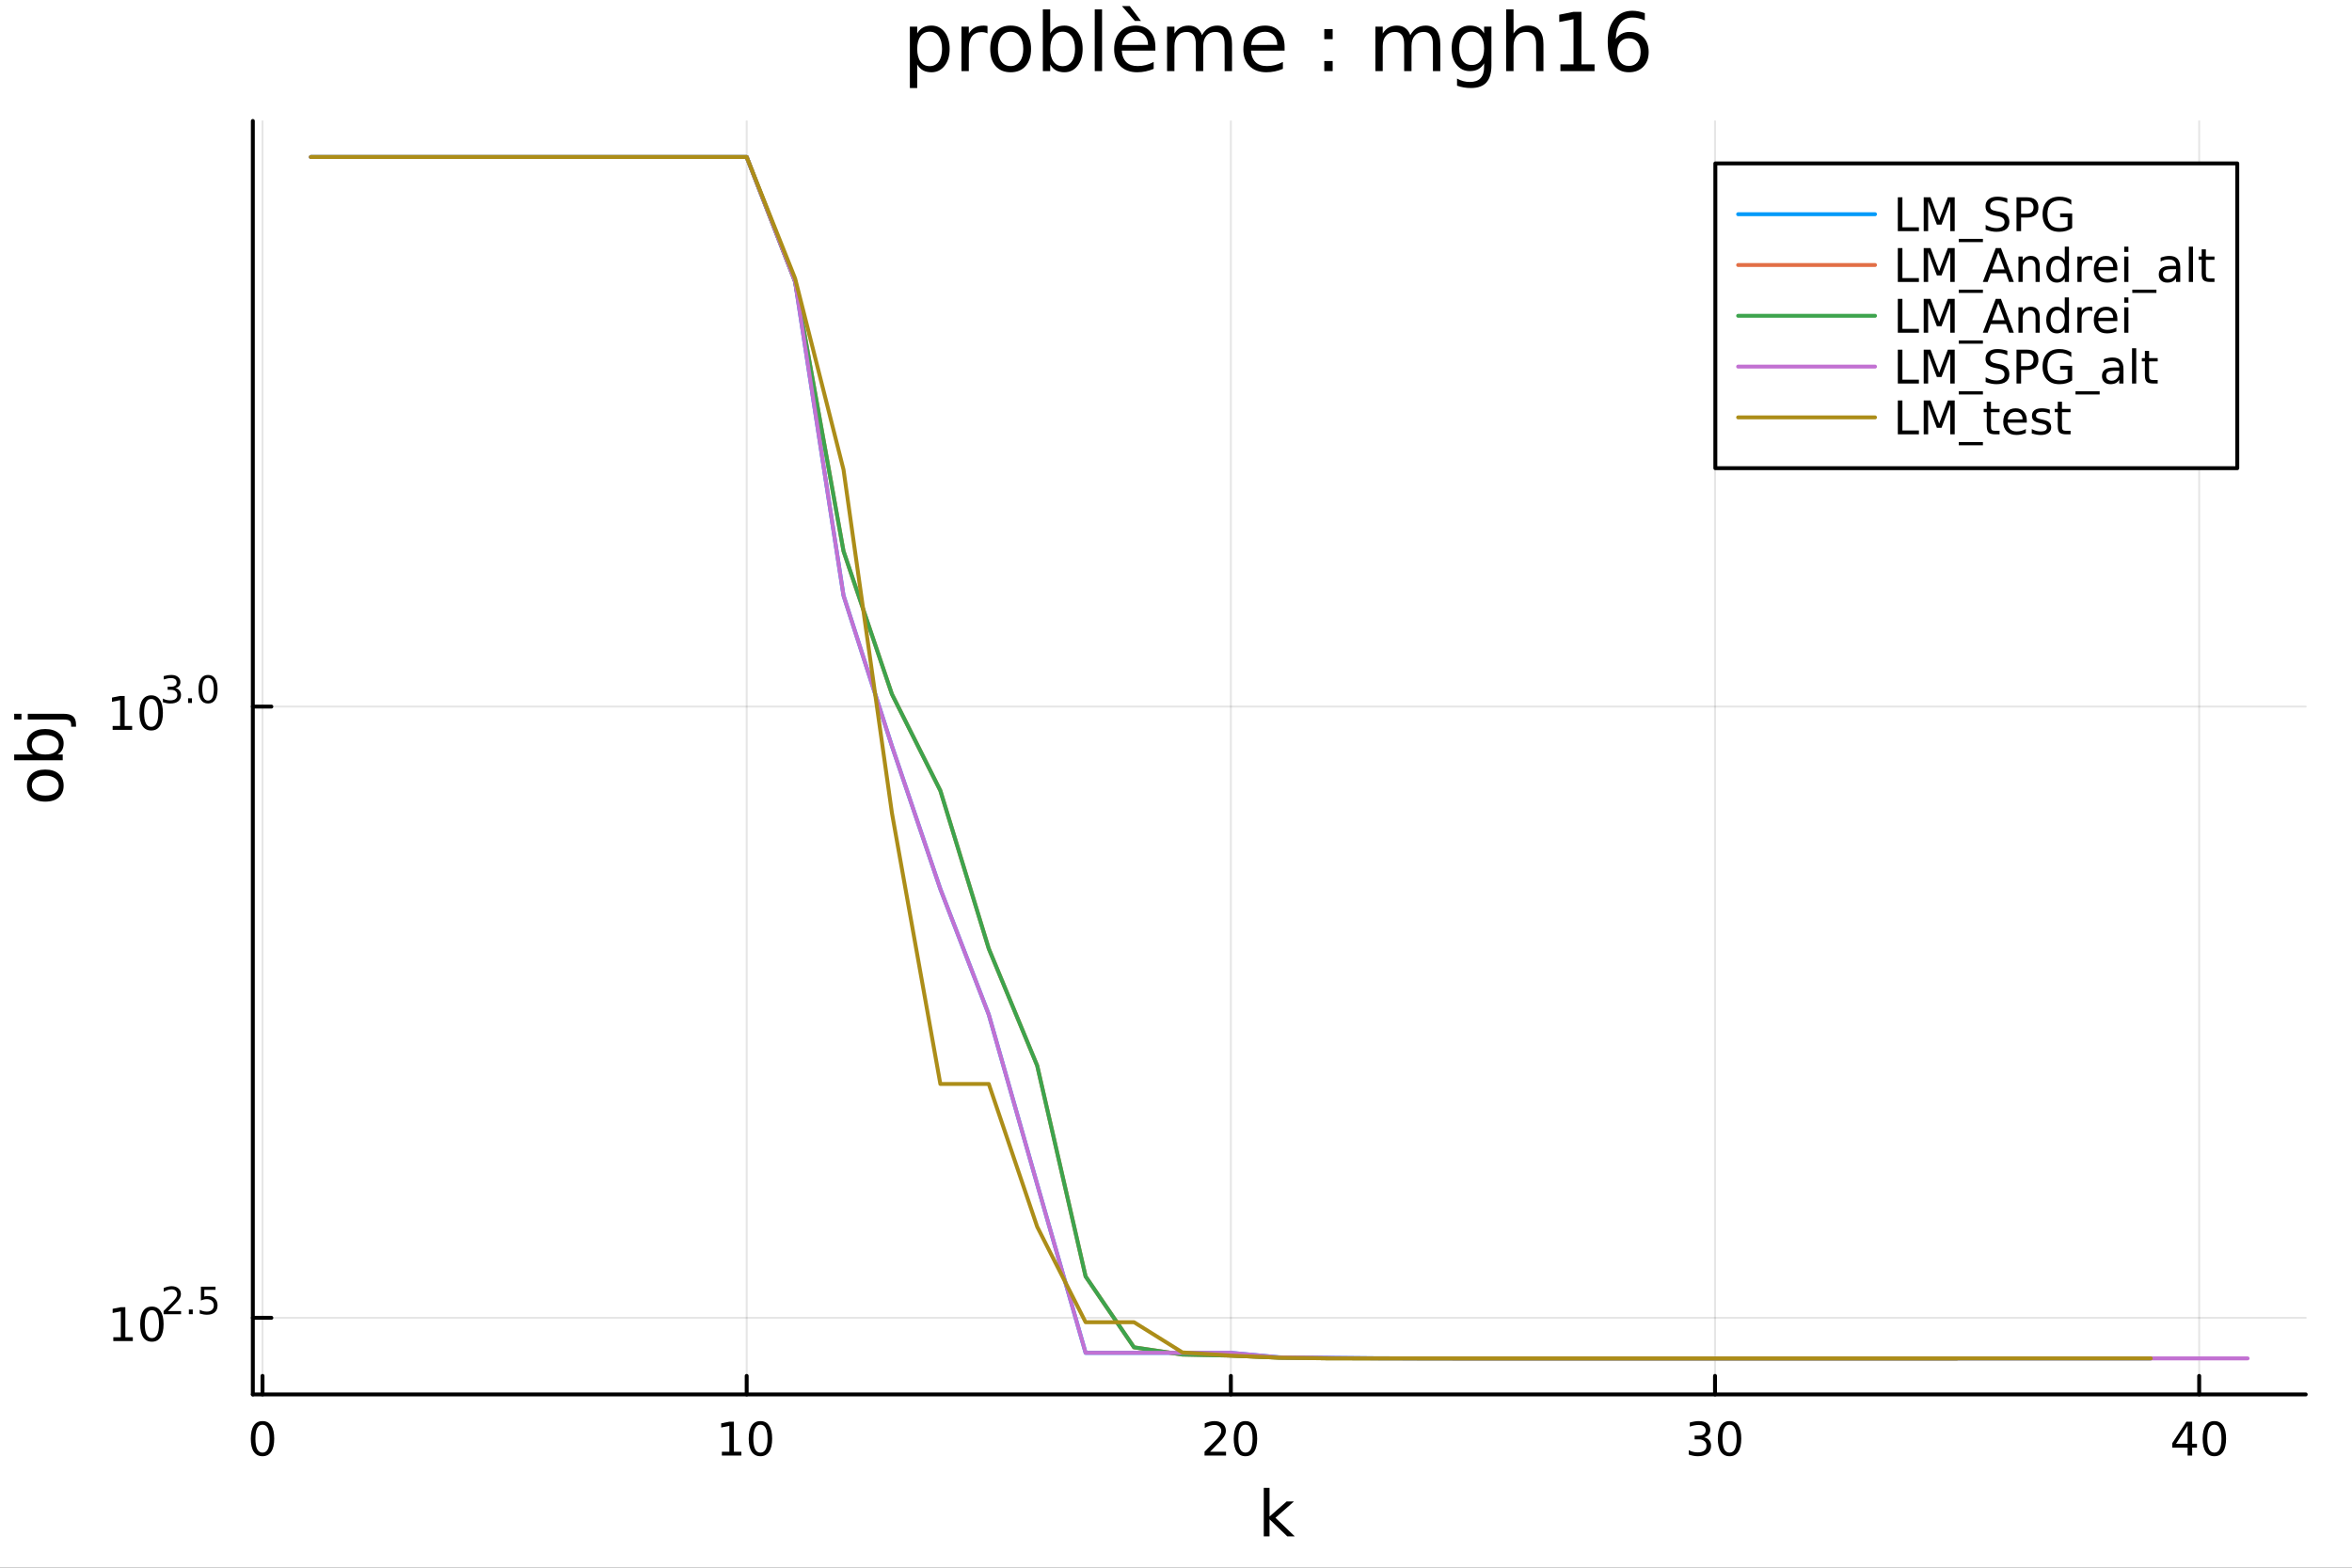 <?xml version="1.0" encoding="utf-8"?>
<svg xmlns="http://www.w3.org/2000/svg" xmlns:xlink="http://www.w3.org/1999/xlink" width="600" height="400" viewBox="0 0 2400 1600">
<rect x="0" y="0" width="2400" height="1600" fill="#333333" stroke="none"/>
<defs>
  <clipPath id="clip500">
    <rect x="0" y="0" width="2400" height="1600"/>
  </clipPath>
</defs>
<path clip-path="url(#clip500)" d="M0 1600 L2400 1600 L2400 0 L0 0  Z" fill="#ffffff" fill-rule="evenodd" fill-opacity="1"/>
<defs>
  <clipPath id="clip501">
    <rect x="480" y="0" width="1681" height="1600"/>
  </clipPath>
</defs>
<path clip-path="url(#clip500)" d="M257.993 1423.18 L2352.76 1423.18 L2352.76 123.472 L257.993 123.472  Z" fill="#ffffff" fill-rule="evenodd" fill-opacity="1"/>
<defs>
  <clipPath id="clip502">
    <rect x="257" y="123" width="2096" height="1301"/>
  </clipPath>
</defs>
<polyline clip-path="url(#clip502)" style="stroke:#000000; stroke-linecap:round; stroke-linejoin:round; stroke-width:2; stroke-opacity:0.1; fill:none" points="267.873,1423.18 267.873,123.472 "/>
<polyline clip-path="url(#clip502)" style="stroke:#000000; stroke-linecap:round; stroke-linejoin:round; stroke-width:2; stroke-opacity:0.1; fill:none" points="761.921,1423.18 761.921,123.472 "/>
<polyline clip-path="url(#clip502)" style="stroke:#000000; stroke-linecap:round; stroke-linejoin:round; stroke-width:2; stroke-opacity:0.1; fill:none" points="1255.97,1423.18 1255.97,123.472 "/>
<polyline clip-path="url(#clip502)" style="stroke:#000000; stroke-linecap:round; stroke-linejoin:round; stroke-width:2; stroke-opacity:0.1; fill:none" points="1750.02,1423.18 1750.02,123.472 "/>
<polyline clip-path="url(#clip502)" style="stroke:#000000; stroke-linecap:round; stroke-linejoin:round; stroke-width:2; stroke-opacity:0.1; fill:none" points="2244.07,1423.18 2244.07,123.472 "/>
<polyline clip-path="url(#clip500)" style="stroke:#000000; stroke-linecap:round; stroke-linejoin:round; stroke-width:4; stroke-opacity:1; fill:none" points="257.993,1423.18 2352.76,1423.18 "/>
<polyline clip-path="url(#clip500)" style="stroke:#000000; stroke-linecap:round; stroke-linejoin:round; stroke-width:4; stroke-opacity:1; fill:none" points="267.873,1423.18 267.873,1404.28 "/>
<polyline clip-path="url(#clip500)" style="stroke:#000000; stroke-linecap:round; stroke-linejoin:round; stroke-width:4; stroke-opacity:1; fill:none" points="761.921,1423.18 761.921,1404.28 "/>
<polyline clip-path="url(#clip500)" style="stroke:#000000; stroke-linecap:round; stroke-linejoin:round; stroke-width:4; stroke-opacity:1; fill:none" points="1255.97,1423.18 1255.97,1404.28 "/>
<polyline clip-path="url(#clip500)" style="stroke:#000000; stroke-linecap:round; stroke-linejoin:round; stroke-width:4; stroke-opacity:1; fill:none" points="1750.02,1423.18 1750.02,1404.28 "/>
<polyline clip-path="url(#clip500)" style="stroke:#000000; stroke-linecap:round; stroke-linejoin:round; stroke-width:4; stroke-opacity:1; fill:none" points="2244.07,1423.18 2244.07,1404.28 "/>
<path clip-path="url(#clip500)" d="M267.873 1454.1 Q264.262 1454.1 262.434 1457.66 Q260.628 1461.2 260.628 1468.33 Q260.628 1475.44 262.434 1479.01 Q264.262 1482.55 267.873 1482.55 Q271.508 1482.55 273.313 1479.01 Q275.142 1475.44 275.142 1468.33 Q275.142 1461.2 273.313 1457.66 Q271.508 1454.1 267.873 1454.1 M267.873 1450.39 Q273.684 1450.39 276.739 1455 Q279.818 1459.58 279.818 1468.33 Q279.818 1477.06 276.739 1481.67 Q273.684 1486.25 267.873 1486.25 Q262.063 1486.25 258.985 1481.67 Q255.929 1477.06 255.929 1468.33 Q255.929 1459.58 258.985 1455 Q262.063 1450.39 267.873 1450.39 Z" fill="#000000" fill-rule="nonzero" fill-opacity="1" /><path clip-path="url(#clip500)" d="M736.609 1481.64 L744.248 1481.64 L744.248 1455.28 L735.938 1456.95 L735.938 1452.69 L744.202 1451.02 L748.878 1451.02 L748.878 1481.64 L756.516 1481.64 L756.516 1485.58 L736.609 1485.58 L736.609 1481.64 Z" fill="#000000" fill-rule="nonzero" fill-opacity="1" /><path clip-path="url(#clip500)" d="M775.961 1454.1 Q772.35 1454.1 770.521 1457.66 Q768.715 1461.2 768.715 1468.33 Q768.715 1475.44 770.521 1479.01 Q772.35 1482.55 775.961 1482.55 Q779.595 1482.55 781.401 1479.01 Q783.229 1475.44 783.229 1468.33 Q783.229 1461.2 781.401 1457.66 Q779.595 1454.1 775.961 1454.1 M775.961 1450.39 Q781.771 1450.39 784.826 1455 Q787.905 1459.58 787.905 1468.33 Q787.905 1477.06 784.826 1481.67 Q781.771 1486.25 775.961 1486.25 Q770.151 1486.25 767.072 1481.67 Q764.016 1477.06 764.016 1468.33 Q764.016 1459.58 767.072 1455 Q770.151 1450.39 775.961 1450.39 Z" fill="#000000" fill-rule="nonzero" fill-opacity="1" /><path clip-path="url(#clip500)" d="M1234.74 1481.64 L1251.06 1481.64 L1251.06 1485.58 L1229.12 1485.58 L1229.12 1481.64 Q1231.78 1478.89 1236.36 1474.26 Q1240.97 1469.61 1242.15 1468.27 Q1244.4 1465.74 1245.28 1464.01 Q1246.18 1462.25 1246.18 1460.56 Q1246.18 1457.8 1244.23 1456.07 Q1242.31 1454.33 1239.21 1454.33 Q1237.01 1454.33 1234.56 1455.09 Q1232.13 1455.86 1229.35 1457.41 L1229.35 1452.69 Q1232.17 1451.55 1234.63 1450.97 Q1237.08 1450.39 1239.12 1450.39 Q1244.49 1450.39 1247.68 1453.08 Q1250.88 1455.77 1250.88 1460.26 Q1250.88 1462.39 1250.07 1464.31 Q1249.28 1466.2 1247.17 1468.8 Q1246.59 1469.47 1243.49 1472.69 Q1240.39 1475.88 1234.74 1481.64 Z" fill="#000000" fill-rule="nonzero" fill-opacity="1" /><path clip-path="url(#clip500)" d="M1270.88 1454.1 Q1267.27 1454.1 1265.44 1457.66 Q1263.63 1461.2 1263.63 1468.33 Q1263.63 1475.44 1265.44 1479.01 Q1267.27 1482.55 1270.88 1482.55 Q1274.51 1482.55 1276.32 1479.01 Q1278.15 1475.44 1278.15 1468.33 Q1278.15 1461.2 1276.32 1457.66 Q1274.51 1454.1 1270.88 1454.1 M1270.88 1450.39 Q1276.69 1450.39 1279.74 1455 Q1282.82 1459.58 1282.82 1468.33 Q1282.82 1477.06 1279.74 1481.67 Q1276.69 1486.25 1270.88 1486.25 Q1265.07 1486.25 1261.99 1481.67 Q1258.93 1477.06 1258.93 1468.33 Q1258.93 1459.58 1261.99 1455 Q1265.07 1450.39 1270.88 1450.39 Z" fill="#000000" fill-rule="nonzero" fill-opacity="1" /><path clip-path="url(#clip500)" d="M1738.86 1466.95 Q1742.22 1467.66 1744.09 1469.93 Q1745.99 1472.2 1745.99 1475.53 Q1745.99 1480.65 1742.47 1483.45 Q1738.95 1486.25 1732.47 1486.25 Q1730.3 1486.25 1727.98 1485.81 Q1725.69 1485.39 1723.24 1484.54 L1723.24 1480.02 Q1725.18 1481.16 1727.49 1481.74 Q1729.81 1482.32 1732.33 1482.32 Q1736.73 1482.32 1739.02 1480.58 Q1741.34 1478.84 1741.34 1475.53 Q1741.34 1472.48 1739.18 1470.77 Q1737.05 1469.03 1733.24 1469.03 L1729.21 1469.03 L1729.21 1465.19 L1733.42 1465.19 Q1736.87 1465.19 1738.7 1463.82 Q1740.53 1462.43 1740.53 1459.84 Q1740.53 1457.18 1738.63 1455.77 Q1736.75 1454.33 1733.24 1454.33 Q1731.31 1454.33 1729.11 1454.75 Q1726.92 1455.16 1724.28 1456.04 L1724.28 1451.88 Q1726.94 1451.14 1729.25 1450.77 Q1731.59 1450.39 1733.65 1450.39 Q1738.98 1450.39 1742.08 1452.83 Q1745.18 1455.23 1745.18 1459.35 Q1745.18 1462.22 1743.54 1464.21 Q1741.89 1466.18 1738.86 1466.95 Z" fill="#000000" fill-rule="nonzero" fill-opacity="1" /><path clip-path="url(#clip500)" d="M1764.86 1454.1 Q1761.24 1454.1 1759.42 1457.66 Q1757.61 1461.2 1757.61 1468.33 Q1757.61 1475.44 1759.42 1479.01 Q1761.24 1482.55 1764.86 1482.55 Q1768.49 1482.55 1770.3 1479.01 Q1772.12 1475.44 1772.12 1468.33 Q1772.12 1461.2 1770.3 1457.66 Q1768.49 1454.1 1764.86 1454.1 M1764.86 1450.39 Q1770.67 1450.39 1773.72 1455 Q1776.8 1459.58 1776.8 1468.33 Q1776.8 1477.06 1773.72 1481.67 Q1770.67 1486.25 1764.86 1486.25 Q1759.05 1486.25 1755.97 1481.67 Q1752.91 1477.06 1752.91 1468.33 Q1752.91 1459.58 1755.97 1455 Q1759.05 1450.39 1764.86 1450.39 Z" fill="#000000" fill-rule="nonzero" fill-opacity="1" /><path clip-path="url(#clip500)" d="M2232.24 1455.09 L2220.43 1473.54 L2232.24 1473.54 L2232.24 1455.09 M2231.01 1451.02 L2236.89 1451.02 L2236.89 1473.54 L2241.82 1473.54 L2241.82 1477.43 L2236.89 1477.43 L2236.89 1485.58 L2232.24 1485.58 L2232.24 1477.43 L2216.63 1477.43 L2216.63 1472.92 L2231.01 1451.02 Z" fill="#000000" fill-rule="nonzero" fill-opacity="1" /><path clip-path="url(#clip500)" d="M2259.55 1454.1 Q2255.94 1454.1 2254.11 1457.66 Q2252.31 1461.2 2252.31 1468.33 Q2252.31 1475.44 2254.11 1479.01 Q2255.94 1482.55 2259.55 1482.55 Q2263.19 1482.55 2264.99 1479.01 Q2266.82 1475.44 2266.82 1468.33 Q2266.82 1461.2 2264.99 1457.66 Q2263.19 1454.1 2259.55 1454.1 M2259.55 1450.39 Q2265.36 1450.39 2268.42 1455 Q2271.5 1459.58 2271.5 1468.33 Q2271.5 1477.06 2268.42 1481.67 Q2265.36 1486.25 2259.55 1486.25 Q2253.74 1486.25 2250.66 1481.67 Q2247.61 1477.06 2247.61 1468.33 Q2247.61 1459.58 2250.66 1455 Q2253.74 1450.39 2259.55 1450.39 Z" fill="#000000" fill-rule="nonzero" fill-opacity="1" /><path clip-path="url(#clip500)" d="M1289.56 1518.52 L1295.44 1518.52 L1295.44 1547.77 L1312.92 1532.4 L1320.4 1532.4 L1301.49 1549.07 L1321.19 1568.04 L1313.55 1568.04 L1295.44 1550.63 L1295.44 1568.04 L1289.56 1568.04 L1289.56 1518.52 Z" fill="#000000" fill-rule="nonzero" fill-opacity="1" /><polyline clip-path="url(#clip502)" style="stroke:#000000; stroke-linecap:round; stroke-linejoin:round; stroke-width:2; stroke-opacity:0.1; fill:none" points="257.993,1344.97 2352.76,1344.97 "/>
<polyline clip-path="url(#clip502)" style="stroke:#000000; stroke-linecap:round; stroke-linejoin:round; stroke-width:2; stroke-opacity:0.1; fill:none" points="257.993,721.14 2352.76,721.14 "/>
<polyline clip-path="url(#clip500)" style="stroke:#000000; stroke-linecap:round; stroke-linejoin:round; stroke-width:4; stroke-opacity:1; fill:none" points="257.993,1423.18 257.993,123.472 "/>
<polyline clip-path="url(#clip500)" style="stroke:#000000; stroke-linecap:round; stroke-linejoin:round; stroke-width:4; stroke-opacity:1; fill:none" points="257.993,1344.97 276.89,1344.97 "/>
<polyline clip-path="url(#clip500)" style="stroke:#000000; stroke-linecap:round; stroke-linejoin:round; stroke-width:4; stroke-opacity:1; fill:none" points="257.993,721.14 276.89,721.14 "/>
<path clip-path="url(#clip500)" d="M115.627 1364.77 L123.266 1364.77 L123.266 1338.4 L114.956 1340.07 L114.956 1335.81 L123.22 1334.14 L127.896 1334.14 L127.896 1364.77 L135.535 1364.77 L135.535 1368.7 L115.627 1368.7 L115.627 1364.77 Z" fill="#000000" fill-rule="nonzero" fill-opacity="1" /><path clip-path="url(#clip500)" d="M154.979 1337.22 Q151.368 1337.22 149.539 1340.78 Q147.734 1344.33 147.734 1351.46 Q147.734 1358.56 149.539 1362.13 Q151.368 1365.67 154.979 1365.67 Q158.613 1365.67 160.419 1362.13 Q162.247 1358.56 162.247 1351.46 Q162.247 1344.33 160.419 1340.78 Q158.613 1337.22 154.979 1337.22 M154.979 1333.52 Q160.789 1333.52 163.845 1338.12 Q166.923 1342.71 166.923 1351.46 Q166.923 1360.18 163.845 1364.79 Q160.789 1369.37 154.979 1369.37 Q149.169 1369.37 146.09 1364.79 Q143.035 1360.18 143.035 1351.46 Q143.035 1342.71 146.09 1338.12 Q149.169 1333.52 154.979 1333.52 Z" fill="#000000" fill-rule="nonzero" fill-opacity="1" /><path clip-path="url(#clip500)" d="M171.494 1338.09 L184.753 1338.09 L184.753 1341.29 L166.923 1341.29 L166.923 1338.09 Q169.086 1335.85 172.81 1332.09 Q176.553 1328.31 177.512 1327.22 Q179.336 1325.17 180.051 1323.76 Q180.785 1322.33 180.785 1320.96 Q180.785 1318.72 179.205 1317.31 Q177.644 1315.9 175.124 1315.9 Q173.337 1315.9 171.343 1316.52 Q169.368 1317.14 167.111 1318.4 L167.111 1314.56 Q169.406 1313.64 171.4 1313.17 Q173.393 1312.7 175.048 1312.7 Q179.412 1312.7 182.007 1314.88 Q184.603 1317.07 184.603 1320.71 Q184.603 1322.44 183.944 1324.01 Q183.305 1325.55 181.593 1327.65 Q181.123 1328.2 178.603 1330.81 Q176.083 1333.41 171.494 1338.09 Z" fill="#000000" fill-rule="nonzero" fill-opacity="1" /><path clip-path="url(#clip500)" d="M192.728 1336.51 L196.696 1336.51 L196.696 1341.29 L192.728 1341.29 L192.728 1336.51 Z" fill="#000000" fill-rule="nonzero" fill-opacity="1" /><path clip-path="url(#clip500)" d="M205.009 1313.21 L219.924 1313.21 L219.924 1316.41 L208.489 1316.41 L208.489 1323.29 Q209.316 1323.01 210.144 1322.88 Q210.971 1322.73 211.799 1322.73 Q216.501 1322.73 219.247 1325.3 Q221.993 1327.88 221.993 1332.28 Q221.993 1336.81 219.171 1339.33 Q216.35 1341.84 211.216 1341.84 Q209.448 1341.84 207.605 1341.53 Q205.78 1341.23 203.824 1340.63 L203.824 1336.81 Q205.517 1337.74 207.322 1338.19 Q209.128 1338.64 211.14 1338.64 Q214.394 1338.64 216.294 1336.93 Q218.193 1335.22 218.193 1332.28 Q218.193 1329.35 216.294 1327.64 Q214.394 1325.92 211.14 1325.92 Q209.617 1325.92 208.094 1326.26 Q206.589 1326.6 205.009 1327.32 L205.009 1313.21 Z" fill="#000000" fill-rule="nonzero" fill-opacity="1" /><path clip-path="url(#clip500)" d="M114.931 740.932 L122.57 740.932 L122.57 714.567 L114.26 716.233 L114.26 711.974 L122.524 710.307 L127.2 710.307 L127.2 740.932 L134.839 740.932 L134.839 744.867 L114.931 744.867 L114.931 740.932 Z" fill="#000000" fill-rule="nonzero" fill-opacity="1" /><path clip-path="url(#clip500)" d="M154.283 713.386 Q150.672 713.386 148.843 716.951 Q147.038 720.492 147.038 727.622 Q147.038 734.729 148.843 738.293 Q150.672 741.835 154.283 741.835 Q157.917 741.835 159.723 738.293 Q161.552 734.729 161.552 727.622 Q161.552 720.492 159.723 716.951 Q157.917 713.386 154.283 713.386 M154.283 709.682 Q160.093 709.682 163.149 714.289 Q166.227 718.872 166.227 727.622 Q166.227 736.349 163.149 740.955 Q160.093 745.539 154.283 745.539 Q148.473 745.539 145.394 740.955 Q142.339 736.349 142.339 727.622 Q142.339 718.872 145.394 714.289 Q148.473 709.682 154.283 709.682 Z" fill="#000000" fill-rule="nonzero" fill-opacity="1" /><path clip-path="url(#clip500)" d="M178.923 702.317 Q181.65 702.9 183.173 704.743 Q184.716 706.586 184.716 709.294 Q184.716 713.451 181.857 715.727 Q178.998 718.002 173.732 718.002 Q171.964 718.002 170.083 717.645 Q168.221 717.306 166.227 716.611 L166.227 712.943 Q167.807 713.865 169.688 714.335 Q171.569 714.805 173.619 714.805 Q177.192 714.805 179.054 713.394 Q180.935 711.984 180.935 709.294 Q180.935 706.812 179.186 705.42 Q177.456 704.009 174.352 704.009 L171.08 704.009 L171.08 700.887 L174.503 700.887 Q177.305 700.887 178.791 699.778 Q180.277 698.649 180.277 696.543 Q180.277 694.38 178.735 693.233 Q177.211 692.066 174.352 692.066 Q172.791 692.066 171.005 692.405 Q169.218 692.744 167.074 693.458 L167.074 690.073 Q169.237 689.471 171.117 689.17 Q173.017 688.869 174.691 688.869 Q179.017 688.869 181.537 690.844 Q184.057 692.8 184.057 696.148 Q184.057 698.48 182.722 700.097 Q181.387 701.696 178.923 702.317 Z" fill="#000000" fill-rule="nonzero" fill-opacity="1" /><path clip-path="url(#clip500)" d="M191.919 712.68 L195.887 712.68 L195.887 717.457 L191.919 717.457 L191.919 712.68 Z" fill="#000000" fill-rule="nonzero" fill-opacity="1" /><path clip-path="url(#clip500)" d="M212.288 691.878 Q209.354 691.878 207.868 694.775 Q206.401 697.652 206.401 703.445 Q206.401 709.219 207.868 712.116 Q209.354 714.993 212.288 714.993 Q215.241 714.993 216.708 712.116 Q218.193 709.219 218.193 703.445 Q218.193 697.652 216.708 694.775 Q215.241 691.878 212.288 691.878 M212.288 688.869 Q217.008 688.869 219.491 692.612 Q221.993 696.336 221.993 703.445 Q221.993 710.536 219.491 714.278 Q217.008 718.002 212.288 718.002 Q207.567 718.002 205.066 714.278 Q202.583 710.536 202.583 703.445 Q202.583 696.336 205.066 692.612 Q207.567 688.869 212.288 688.869 Z" fill="#000000" fill-rule="nonzero" fill-opacity="1" /><path clip-path="url(#clip500)" d="M32.462 801.797 Q32.462 806.507 36.154 809.244 Q39.815 811.982 46.212 811.982 Q52.609 811.982 56.302 809.276 Q59.962 806.539 59.962 801.797 Q59.962 797.118 56.27 794.381 Q52.578 791.643 46.212 791.643 Q39.878 791.643 36.186 794.381 Q32.462 797.118 32.462 801.797 M27.497 801.797 Q27.497 794.158 32.462 789.797 Q37.427 785.437 46.212 785.437 Q54.965 785.437 59.962 789.797 Q64.927 794.158 64.927 801.797 Q64.927 809.467 59.962 813.828 Q54.965 818.156 46.212 818.156 Q37.427 818.156 32.462 813.828 Q27.497 809.467 27.497 801.797 Z" fill="#000000" fill-rule="nonzero" fill-opacity="1" /><path clip-path="url(#clip500)" d="M46.212 750.139 Q39.751 750.139 36.09 752.812 Q32.398 755.454 32.398 760.101 Q32.398 764.748 36.09 767.422 Q39.751 770.064 46.212 770.064 Q52.673 770.064 56.365 767.422 Q60.026 764.748 60.026 760.101 Q60.026 755.454 56.365 752.812 Q52.673 750.139 46.212 750.139 M33.767 770.064 Q30.584 768.218 29.056 765.417 Q27.497 762.584 27.497 758.669 Q27.497 752.176 32.653 748.134 Q37.809 744.06 46.212 744.06 Q54.615 744.06 59.771 748.134 Q64.927 752.176 64.927 758.669 Q64.927 762.584 63.399 765.417 Q61.84 768.218 58.657 770.064 L64.004 770.064 L64.004 775.952 L14.479 775.952 L14.479 770.064 L33.767 770.064 Z" fill="#000000" fill-rule="nonzero" fill-opacity="1" /><path clip-path="url(#clip500)" d="M28.356 734.352 L28.356 728.495 L64.641 728.495 Q71.452 728.495 74.508 731.105 Q77.563 733.684 77.563 739.445 L77.563 741.673 L72.598 741.673 L72.598 740.113 Q72.598 736.771 71.038 735.561 Q69.51 734.352 64.641 734.352 L28.356 734.352 M14.479 734.352 L14.479 728.495 L21.895 728.495 L21.895 734.352 L14.479 734.352 Z" fill="#000000" fill-rule="nonzero" fill-opacity="1" /><path clip-path="url(#clip500)" d="M935.932 65.77 L935.932 89.833 L928.438 89.833 L928.438 27.206 L935.932 27.206 L935.932 34.092 Q938.281 30.041 941.846 28.097 Q945.451 26.112 950.434 26.112 Q958.698 26.112 963.842 32.675 Q969.028 39.237 969.028 49.931 Q969.028 60.626 963.842 67.188 Q958.698 73.751 950.434 73.751 Q945.451 73.751 941.846 71.806 Q938.281 69.821 935.932 65.77 M961.29 49.931 Q961.29 41.708 957.888 37.05 Q954.525 32.35 948.611 32.35 Q942.697 32.35 939.294 37.05 Q935.932 41.708 935.932 49.931 Q935.932 58.155 939.294 62.854 Q942.697 67.512 948.611 67.512 Q954.525 67.512 957.888 62.854 Q961.29 58.155 961.29 49.931 Z" fill="#000000" fill-rule="nonzero" fill-opacity="1" /><path clip-path="url(#clip500)" d="M1007.67 34.173 Q1006.42 33.444 1004.92 33.12 Q1003.46 32.756 1001.68 32.756 Q995.359 32.756 991.956 36.888 Q988.593 40.979 988.593 48.676 L988.593 72.576 L981.099 72.576 L981.099 27.206 L988.593 27.206 L988.593 34.254 Q990.943 30.122 994.71 28.138 Q998.478 26.112 1003.87 26.112 Q1004.64 26.112 1005.57 26.234 Q1006.5 26.315 1007.63 26.517 L1007.67 34.173 Z" fill="#000000" fill-rule="nonzero" fill-opacity="1" /><path clip-path="url(#clip500)" d="M1031.25 32.431 Q1025.25 32.431 1021.77 37.131 Q1018.29 41.789 1018.29 49.931 Q1018.29 58.074 1021.73 62.773 Q1025.21 67.431 1031.25 67.431 Q1037.2 67.431 1040.69 62.732 Q1044.17 58.033 1044.17 49.931 Q1044.17 41.87 1040.69 37.171 Q1037.2 32.431 1031.25 32.431 M1031.25 26.112 Q1040.97 26.112 1046.52 32.431 Q1052.07 38.751 1052.07 49.931 Q1052.07 61.071 1046.52 67.431 Q1040.97 73.751 1031.25 73.751 Q1021.49 73.751 1015.94 67.431 Q1010.43 61.071 1010.43 49.931 Q1010.43 38.751 1015.94 32.431 Q1021.49 26.112 1031.25 26.112 Z" fill="#000000" fill-rule="nonzero" fill-opacity="1" /><path clip-path="url(#clip500)" d="M1097 49.931 Q1097 41.708 1093.59 37.05 Q1090.23 32.35 1084.32 32.35 Q1078.4 32.35 1075 37.05 Q1071.64 41.708 1071.64 49.931 Q1071.64 58.155 1075 62.854 Q1078.4 67.512 1084.32 67.512 Q1090.23 67.512 1093.59 62.854 Q1097 58.155 1097 49.931 M1071.64 34.092 Q1073.99 30.041 1077.55 28.097 Q1081.16 26.112 1086.14 26.112 Q1094.4 26.112 1099.55 32.675 Q1104.73 39.237 1104.73 49.931 Q1104.73 60.626 1099.55 67.188 Q1094.4 73.751 1086.14 73.751 Q1081.16 73.751 1077.55 71.806 Q1073.99 69.821 1071.64 65.77 L1071.64 72.576 L1064.14 72.576 L1064.14 9.544 L1071.64 9.544 L1071.64 34.092 Z" fill="#000000" fill-rule="nonzero" fill-opacity="1" /><path clip-path="url(#clip500)" d="M1117.09 9.544 L1124.54 9.544 L1124.54 72.576 L1117.09 72.576 L1117.09 9.544 Z" fill="#000000" fill-rule="nonzero" fill-opacity="1" /><path clip-path="url(#clip500)" d="M1178.95 48.028 L1178.95 51.673 L1144.67 51.673 Q1145.16 59.37 1149.29 63.421 Q1153.47 67.431 1160.88 67.431 Q1165.17 67.431 1169.18 66.378 Q1173.23 65.325 1177.2 63.218 L1177.2 70.267 Q1173.19 71.968 1168.98 72.86 Q1164.77 73.751 1160.43 73.751 Q1149.58 73.751 1143.22 67.431 Q1136.9 61.112 1136.9 50.337 Q1136.9 39.197 1142.89 32.675 Q1148.93 26.112 1159.14 26.112 Q1168.29 26.112 1173.6 32.026 Q1178.95 37.9 1178.95 48.028 M1171.49 45.84 Q1171.41 39.723 1168.05 36.077 Q1164.73 32.431 1159.22 32.431 Q1152.98 32.431 1149.21 35.956 Q1145.49 39.48 1144.92 45.88 L1171.49 45.84 M1152.82 6.222 L1164.24 21.373 L1158.04 21.373 L1144.84 6.222 L1152.82 6.222 Z" fill="#000000" fill-rule="nonzero" fill-opacity="1" /><path clip-path="url(#clip500)" d="M1226.5 35.915 Q1229.3 30.892 1233.19 28.502 Q1237.08 26.112 1242.34 26.112 Q1249.43 26.112 1253.28 31.095 Q1257.13 36.037 1257.13 45.192 L1257.13 72.576 L1249.63 72.576 L1249.63 45.435 Q1249.63 38.913 1247.32 35.753 Q1245.02 32.594 1240.28 32.594 Q1234.48 32.594 1231.12 36.442 Q1227.76 40.29 1227.76 46.934 L1227.76 72.576 L1220.26 72.576 L1220.26 45.435 Q1220.26 38.873 1217.96 35.753 Q1215.65 32.594 1210.83 32.594 Q1205.11 32.594 1201.75 36.482 Q1198.39 40.331 1198.39 46.934 L1198.39 72.576 L1190.9 72.576 L1190.9 27.206 L1198.39 27.206 L1198.39 34.254 Q1200.94 30.082 1204.51 28.097 Q1208.07 26.112 1212.97 26.112 Q1217.92 26.112 1221.36 28.624 Q1224.84 31.135 1226.5 35.915 Z" fill="#000000" fill-rule="nonzero" fill-opacity="1" /><path clip-path="url(#clip500)" d="M1310.8 48.028 L1310.8 51.673 L1276.53 51.673 Q1277.02 59.37 1281.15 63.421 Q1285.32 67.431 1292.74 67.431 Q1297.03 67.431 1301.04 66.378 Q1305.09 65.325 1309.06 63.218 L1309.06 70.267 Q1305.05 71.968 1300.84 72.86 Q1296.62 73.751 1292.29 73.751 Q1281.43 73.751 1275.07 67.431 Q1268.75 61.112 1268.75 50.337 Q1268.75 39.197 1274.75 32.675 Q1280.79 26.112 1290.99 26.112 Q1300.15 26.112 1305.46 32.026 Q1310.8 37.9 1310.8 48.028 M1303.35 45.84 Q1303.27 39.723 1299.91 36.077 Q1296.58 32.431 1291.07 32.431 Q1284.84 32.431 1281.07 35.956 Q1277.34 39.48 1276.77 45.88 L1303.35 45.84 Z" fill="#000000" fill-rule="nonzero" fill-opacity="1" /><path clip-path="url(#clip500)" d="M1351.31 62.287 L1359.86 62.287 L1359.86 72.576 L1351.31 72.576 L1351.31 62.287 M1351.31 29.677 L1359.86 29.677 L1359.86 39.966 L1351.31 39.966 L1351.31 29.677 Z" fill="#000000" fill-rule="nonzero" fill-opacity="1" /><path clip-path="url(#clip500)" d="M1439.05 35.915 Q1441.85 30.892 1445.74 28.502 Q1449.63 26.112 1454.89 26.112 Q1461.98 26.112 1465.83 31.095 Q1469.68 36.037 1469.68 45.192 L1469.68 72.576 L1462.18 72.576 L1462.18 45.435 Q1462.18 38.913 1459.88 35.753 Q1457.57 32.594 1452.83 32.594 Q1447.03 32.594 1443.67 36.442 Q1440.31 40.29 1440.31 46.934 L1440.31 72.576 L1432.82 72.576 L1432.82 45.435 Q1432.82 38.873 1430.51 35.753 Q1428.2 32.594 1423.38 32.594 Q1417.67 32.594 1414.3 36.482 Q1410.94 40.331 1410.94 46.934 L1410.94 72.576 L1403.45 72.576 L1403.45 27.206 L1410.94 27.206 L1410.94 34.254 Q1413.49 30.082 1417.06 28.097 Q1420.62 26.112 1425.52 26.112 Q1430.47 26.112 1433.91 28.624 Q1437.39 31.135 1439.05 35.915 Z" fill="#000000" fill-rule="nonzero" fill-opacity="1" /><path clip-path="url(#clip500)" d="M1514.4 49.364 Q1514.4 41.263 1511.04 36.806 Q1507.72 32.35 1501.68 32.35 Q1495.69 32.35 1492.32 36.806 Q1489 41.263 1489 49.364 Q1489 57.426 1492.32 61.882 Q1495.69 66.338 1501.68 66.338 Q1507.72 66.338 1511.04 61.882 Q1514.4 57.426 1514.4 49.364 M1521.85 66.945 Q1521.85 78.531 1516.71 84.162 Q1511.57 89.833 1500.95 89.833 Q1497.02 89.833 1493.54 89.225 Q1490.05 88.658 1486.77 87.443 L1486.77 80.192 Q1490.05 81.974 1493.26 82.825 Q1496.46 83.675 1499.78 83.675 Q1507.11 83.675 1510.76 79.827 Q1514.4 76.019 1514.4 68.282 L1514.4 64.596 Q1512.09 68.606 1508.49 70.591 Q1504.88 72.576 1499.86 72.576 Q1491.51 72.576 1486.41 66.216 Q1481.3 59.856 1481.3 49.364 Q1481.3 38.832 1486.41 32.472 Q1491.51 26.112 1499.86 26.112 Q1504.88 26.112 1508.49 28.097 Q1512.09 30.082 1514.4 34.092 L1514.4 27.206 L1521.85 27.206 L1521.85 66.945 Z" fill="#000000" fill-rule="nonzero" fill-opacity="1" /><path clip-path="url(#clip500)" d="M1574.92 45.192 L1574.92 72.576 L1567.47 72.576 L1567.47 45.435 Q1567.47 38.994 1564.96 35.794 Q1562.44 32.594 1557.42 32.594 Q1551.39 32.594 1547.9 36.442 Q1544.42 40.29 1544.42 46.934 L1544.42 72.576 L1536.92 72.576 L1536.92 9.544 L1544.42 9.544 L1544.42 34.254 Q1547.09 30.163 1550.7 28.138 Q1554.34 26.112 1559.08 26.112 Q1566.9 26.112 1570.91 30.973 Q1574.92 35.794 1574.92 45.192 Z" fill="#000000" fill-rule="nonzero" fill-opacity="1" /><path clip-path="url(#clip500)" d="M1592.26 65.689 L1605.63 65.689 L1605.63 19.55 L1591.08 22.466 L1591.08 15.013 L1605.55 12.096 L1613.73 12.096 L1613.73 65.689 L1627.1 65.689 L1627.1 72.576 L1592.26 72.576 L1592.26 65.689 Z" fill="#000000" fill-rule="nonzero" fill-opacity="1" /><path clip-path="url(#clip500)" d="M1662.14 39.075 Q1656.63 39.075 1653.39 42.842 Q1650.19 46.61 1650.19 53.172 Q1650.19 59.694 1653.39 63.502 Q1656.63 67.269 1662.14 67.269 Q1667.65 67.269 1670.85 63.502 Q1674.09 59.694 1674.09 53.172 Q1674.09 46.61 1670.85 42.842 Q1667.65 39.075 1662.14 39.075 M1678.38 13.433 L1678.38 20.887 Q1675.3 19.428 1672.14 18.659 Q1669.02 17.889 1665.95 17.889 Q1657.84 17.889 1653.55 23.358 Q1649.3 28.826 1648.69 39.885 Q1651.08 36.361 1654.68 34.498 Q1658.29 32.594 1662.62 32.594 Q1671.74 32.594 1677 38.143 Q1682.31 43.653 1682.31 53.172 Q1682.31 62.489 1676.8 68.12 Q1671.29 73.751 1662.14 73.751 Q1651.65 73.751 1646.1 65.73 Q1640.55 57.669 1640.55 42.397 Q1640.55 28.057 1647.35 19.55 Q1654.16 11.002 1665.62 11.002 Q1668.7 11.002 1671.82 11.61 Q1674.98 12.217 1678.38 13.433 Z" fill="#000000" fill-rule="nonzero" fill-opacity="1" /><polyline clip-path="url(#clip502)" style="stroke:#009af9; stroke-linecap:round; stroke-linejoin:round; stroke-width:4; stroke-opacity:1; fill:none" points="317.278,160.256 366.683,160.256 416.088,160.256 465.493,160.256 514.897,160.256 564.302,160.256 613.707,160.256 663.112,160.256 712.517,160.256 761.921,160.256 811.326,287.429 860.731,607.815 910.136,761.473 959.541,907.328 1008.95,1035.5 1058.35,1208.67 1107.76,1380.7 1157.16,1380.7 1206.56,1380.7 1255.97,1380.7 1305.37,1385.31 1354.78,1385.77 1404.18,1386.25 1453.59,1386.38 1502.99,1386.39 1552.4,1386.39 1601.8,1386.4 1651.21,1386.4 1700.61,1386.4 1750.02,1386.4 1799.42,1386.4 1848.83,1386.4 1898.23,1386.4 1947.64,1386.4 1997.04,1386.4 2046.45,1386.4 2095.85,1386.4 2145.26,1386.4 2194.66,1386.4 "/>
<polyline clip-path="url(#clip502)" style="stroke:#e26f46; stroke-linecap:round; stroke-linejoin:round; stroke-width:4; stroke-opacity:1; fill:none" points="317.278,160.256 366.683,160.256 416.088,160.256 465.493,160.256 514.897,160.256 564.302,160.256 613.707,160.256 663.112,160.256 712.517,160.256 761.921,160.256 811.326,287.429 860.731,562.505 910.136,708.478 959.541,806.937 1008.95,968.201 1058.35,1087.58 1107.76,1302.76 1157.16,1375.11 1206.56,1382.49 1255.97,1383.53 1305.37,1385.64 1354.78,1386.28 1404.18,1386.36 1453.59,1386.39 1502.99,1386.39 1552.4,1386.4 1601.8,1386.4 1651.21,1386.4 1700.61,1386.4 1750.02,1386.4 1799.42,1386.4 1848.83,1386.4 1898.23,1386.4 1947.64,1386.4 1997.04,1386.4 "/>
<polyline clip-path="url(#clip502)" style="stroke:#3da44d; stroke-linecap:round; stroke-linejoin:round; stroke-width:4; stroke-opacity:1; fill:none" points="317.278,160.256 366.683,160.256 416.088,160.256 465.493,160.256 514.897,160.256 564.302,160.256 613.707,160.256 663.112,160.256 712.517,160.256 761.921,160.256 811.326,287.429 860.731,562.505 910.136,708.478 959.541,806.937 1008.95,968.201 1058.35,1087.58 1107.76,1302.76 1157.16,1375.11 1206.56,1382.49 1255.97,1383.53 1305.37,1385.66 1354.78,1386.28 1404.18,1386.36 1453.59,1386.39 1502.99,1386.39 1552.4,1386.4 1601.8,1386.4 1651.21,1386.4 1700.61,1386.4 1750.02,1386.4 1799.42,1386.4 1848.83,1386.4 1898.23,1386.4 1947.64,1386.4 1997.04,1386.4 "/>
<polyline clip-path="url(#clip502)" style="stroke:#c271d2; stroke-linecap:round; stroke-linejoin:round; stroke-width:4; stroke-opacity:1; fill:none" points="317.278,160.256 366.683,160.256 416.088,160.256 465.493,160.256 514.897,160.256 564.302,160.256 613.707,160.256 663.112,160.256 712.517,160.256 761.921,160.256 811.326,287.429 860.731,607.815 910.136,761.473 959.541,907.328 1008.95,1035.5 1058.35,1208.67 1107.76,1380.7 1157.16,1380.7 1206.56,1380.7 1255.97,1380.7 1305.37,1385.31 1354.78,1385.77 1404.18,1386.25 1453.59,1386.38 1502.99,1386.39 1552.4,1386.39 1601.8,1386.4 1651.21,1386.4 1700.61,1386.4 1750.02,1386.4 1799.42,1386.4 1848.83,1386.4 1898.23,1386.4 1947.64,1386.4 1997.04,1386.4 2046.45,1386.4 2095.85,1386.4 2145.26,1386.4 2194.66,1386.4 2244.07,1386.4 2293.47,1386.4 "/>
<polyline clip-path="url(#clip502)" style="stroke:#ac8d18; stroke-linecap:round; stroke-linejoin:round; stroke-width:4; stroke-opacity:1; fill:none" points="317.278,160.256 366.683,160.256 416.088,160.256 465.493,160.256 514.897,160.256 564.302,160.256 613.707,160.256 663.112,160.256 712.517,160.256 761.921,160.256 811.326,284.133 860.731,479.298 910.136,829.762 959.541,1106.29 1008.95,1106.29 1058.35,1252.02 1107.76,1349.46 1157.16,1349.46 1206.56,1380.3 1255.97,1383.56 1305.37,1385.66 1354.78,1386.36 1404.18,1386.36 1453.59,1386.38 1502.99,1386.39 1552.4,1386.4 1601.8,1386.4 1651.21,1386.4 1700.61,1386.4 1750.02,1386.4 1799.42,1386.4 1848.83,1386.4 1898.23,1386.4 1947.64,1386.4 1997.04,1386.4 2046.45,1386.4 2095.85,1386.4 2145.26,1386.4 2194.66,1386.4 "/>
<path clip-path="url(#clip500)" d="M1750.35 477.836 L2282.93 477.836 L2282.93 166.796 L1750.35 166.796  Z" fill="#ffffff" fill-rule="evenodd" fill-opacity="1"/>
<polyline clip-path="url(#clip500)" style="stroke:#000000; stroke-linecap:round; stroke-linejoin:round; stroke-width:4; stroke-opacity:1; fill:none" points="1750.35,477.836 2282.93,477.836 2282.93,166.796 1750.35,166.796 1750.35,477.836 "/>
<polyline clip-path="url(#clip500)" style="stroke:#009af9; stroke-linecap:round; stroke-linejoin:round; stroke-width:4; stroke-opacity:1; fill:none" points="1773.63,218.636 1913.28,218.636 "/>
<path clip-path="url(#clip500)" d="M1936.56 201.356 L1941.23 201.356 L1941.23 231.981 L1958.06 231.981 L1958.06 235.916 L1936.56 235.916 L1936.56 201.356 Z" fill="#000000" fill-rule="nonzero" fill-opacity="1" /><path clip-path="url(#clip500)" d="M1962.97 201.356 L1969.93 201.356 L1978.75 224.874 L1987.62 201.356 L1994.59 201.356 L1994.59 235.916 L1990.03 235.916 L1990.03 205.569 L1981.12 229.272 L1976.42 229.272 L1967.5 205.569 L1967.5 235.916 L1962.97 235.916 L1962.97 201.356 Z" fill="#000000" fill-rule="nonzero" fill-opacity="1" /><path clip-path="url(#clip500)" d="M2023.38 243.786 L2023.38 247.096 L1998.75 247.096 L1998.75 243.786 L2023.38 243.786 Z" fill="#000000" fill-rule="nonzero" fill-opacity="1" /><path clip-path="url(#clip500)" d="M2048.29 202.49 L2048.29 207.05 Q2045.63 205.777 2043.27 205.152 Q2040.91 204.527 2038.71 204.527 Q2034.89 204.527 2032.8 206.008 Q2030.74 207.49 2030.74 210.221 Q2030.74 212.513 2032.11 213.694 Q2033.5 214.851 2037.34 215.569 L2040.17 216.147 Q2045.4 217.143 2047.87 219.666 Q2050.37 222.166 2050.37 226.379 Q2050.37 231.402 2046.99 233.994 Q2043.64 236.587 2037.13 236.587 Q2034.68 236.587 2031.9 236.031 Q2029.15 235.476 2026.18 234.388 L2026.18 229.573 Q2029.03 231.17 2031.76 231.981 Q2034.49 232.791 2037.13 232.791 Q2041.14 232.791 2043.31 231.217 Q2045.49 229.643 2045.49 226.726 Q2045.49 224.18 2043.92 222.744 Q2042.36 221.309 2038.8 220.592 L2035.95 220.036 Q2030.72 218.995 2028.38 216.772 Q2026.05 214.55 2026.05 210.592 Q2026.05 206.008 2029.26 203.37 Q2032.5 200.731 2038.18 200.731 Q2040.61 200.731 2043.13 201.171 Q2045.65 201.61 2048.29 202.49 Z" fill="#000000" fill-rule="nonzero" fill-opacity="1" /><path clip-path="url(#clip500)" d="M2062.34 205.198 L2062.34 218.184 L2068.22 218.184 Q2071.49 218.184 2073.27 216.495 Q2075.05 214.805 2075.05 211.68 Q2075.05 208.578 2073.27 206.888 Q2071.49 205.198 2068.22 205.198 L2062.34 205.198 M2057.67 201.356 L2068.22 201.356 Q2074.03 201.356 2076.99 203.995 Q2079.98 206.61 2079.98 211.68 Q2079.98 216.795 2076.99 219.411 Q2074.03 222.027 2068.22 222.027 L2062.34 222.027 L2062.34 235.916 L2057.67 235.916 L2057.67 201.356 Z" fill="#000000" fill-rule="nonzero" fill-opacity="1" /><path clip-path="url(#clip500)" d="M2109.82 230.985 L2109.82 221.703 L2102.18 221.703 L2102.18 217.86 L2114.45 217.86 L2114.45 232.698 Q2111.74 234.619 2108.48 235.615 Q2105.21 236.587 2101.51 236.587 Q2093.41 236.587 2088.82 231.865 Q2084.26 227.119 2084.26 218.67 Q2084.26 210.198 2088.82 205.476 Q2093.41 200.731 2101.51 200.731 Q2104.89 200.731 2107.92 201.564 Q2110.98 202.397 2113.54 204.018 L2113.54 208.995 Q2110.95 206.796 2108.04 205.684 Q2105.12 204.573 2101.9 204.573 Q2095.56 204.573 2092.36 208.115 Q2089.19 211.657 2089.19 218.67 Q2089.19 225.661 2092.36 229.203 Q2095.56 232.744 2101.9 232.744 Q2104.38 232.744 2106.32 232.328 Q2108.27 231.888 2109.82 230.985 Z" fill="#000000" fill-rule="nonzero" fill-opacity="1" /><polyline clip-path="url(#clip500)" style="stroke:#e26f46; stroke-linecap:round; stroke-linejoin:round; stroke-width:4; stroke-opacity:1; fill:none" points="1773.63,270.476 1913.28,270.476 "/>
<path clip-path="url(#clip500)" d="M1936.56 253.196 L1941.23 253.196 L1941.23 283.821 L1958.06 283.821 L1958.06 287.756 L1936.56 287.756 L1936.56 253.196 Z" fill="#000000" fill-rule="nonzero" fill-opacity="1" /><path clip-path="url(#clip500)" d="M1962.97 253.196 L1969.93 253.196 L1978.75 276.714 L1987.62 253.196 L1994.59 253.196 L1994.59 287.756 L1990.03 287.756 L1990.03 257.409 L1981.12 281.112 L1976.42 281.112 L1967.5 257.409 L1967.5 287.756 L1962.97 287.756 L1962.97 253.196 Z" fill="#000000" fill-rule="nonzero" fill-opacity="1" /><path clip-path="url(#clip500)" d="M2023.38 295.626 L2023.38 298.936 L1998.75 298.936 L1998.75 295.626 L2023.38 295.626 Z" fill="#000000" fill-rule="nonzero" fill-opacity="1" /><path clip-path="url(#clip500)" d="M2039.12 257.802 L2032.78 275.001 L2045.49 275.001 L2039.12 257.802 M2036.49 253.196 L2041.79 253.196 L2054.96 287.756 L2050.1 287.756 L2046.95 278.89 L2031.37 278.89 L2028.22 287.756 L2023.29 287.756 L2036.49 253.196 Z" fill="#000000" fill-rule="nonzero" fill-opacity="1" /><path clip-path="url(#clip500)" d="M2081.37 272.108 L2081.37 287.756 L2077.11 287.756 L2077.11 272.247 Q2077.11 268.566 2075.67 266.737 Q2074.24 264.909 2071.37 264.909 Q2067.92 264.909 2065.93 267.108 Q2063.94 269.307 2063.94 273.103 L2063.94 287.756 L2059.66 287.756 L2059.66 261.83 L2063.94 261.83 L2063.94 265.858 Q2065.47 263.52 2067.53 262.362 Q2069.61 261.205 2072.32 261.205 Q2076.79 261.205 2079.08 263.983 Q2081.37 266.737 2081.37 272.108 Z" fill="#000000" fill-rule="nonzero" fill-opacity="1" /><path clip-path="url(#clip500)" d="M2106.92 265.765 L2106.92 251.737 L2111.18 251.737 L2111.18 287.756 L2106.92 287.756 L2106.92 283.867 Q2105.58 286.182 2103.52 287.316 Q2101.48 288.427 2098.61 288.427 Q2093.92 288.427 2090.95 284.677 Q2088.01 280.927 2088.01 274.816 Q2088.01 268.705 2090.95 264.955 Q2093.92 261.205 2098.61 261.205 Q2101.48 261.205 2103.52 262.339 Q2105.58 263.45 2106.92 265.765 M2092.41 274.816 Q2092.41 279.515 2094.33 282.2 Q2096.28 284.862 2099.66 284.862 Q2103.04 284.862 2104.98 282.2 Q2106.92 279.515 2106.92 274.816 Q2106.92 270.117 2104.98 267.455 Q2103.04 264.77 2099.66 264.77 Q2096.28 264.77 2094.33 267.455 Q2092.41 270.117 2092.41 274.816 Z" fill="#000000" fill-rule="nonzero" fill-opacity="1" /><path clip-path="url(#clip500)" d="M2134.98 265.811 Q2134.26 265.395 2133.41 265.21 Q2132.57 265.001 2131.55 265.001 Q2127.94 265.001 2126 267.362 Q2124.08 269.7 2124.08 274.098 L2124.08 287.756 L2119.79 287.756 L2119.79 261.83 L2124.08 261.83 L2124.08 265.858 Q2125.42 263.497 2127.57 262.362 Q2129.73 261.205 2132.8 261.205 Q2133.24 261.205 2133.78 261.274 Q2134.31 261.321 2134.96 261.436 L2134.98 265.811 Z" fill="#000000" fill-rule="nonzero" fill-opacity="1" /><path clip-path="url(#clip500)" d="M2160.58 273.728 L2160.58 275.811 L2141 275.811 Q2141.28 280.209 2143.64 282.524 Q2146.02 284.816 2150.26 284.816 Q2152.71 284.816 2155 284.214 Q2157.32 283.612 2159.59 282.409 L2159.59 286.436 Q2157.29 287.408 2154.89 287.918 Q2152.48 288.427 2150 288.427 Q2143.8 288.427 2140.17 284.816 Q2136.55 281.205 2136.55 275.047 Q2136.55 268.682 2139.98 264.955 Q2143.43 261.205 2149.26 261.205 Q2154.49 261.205 2157.53 264.585 Q2160.58 267.941 2160.58 273.728 M2156.32 272.478 Q2156.28 268.983 2154.35 266.899 Q2152.46 264.816 2149.31 264.816 Q2145.74 264.816 2143.59 266.83 Q2141.46 268.844 2141.14 272.501 L2156.32 272.478 Z" fill="#000000" fill-rule="nonzero" fill-opacity="1" /><path clip-path="url(#clip500)" d="M2167.57 261.83 L2171.83 261.83 L2171.83 287.756 L2167.57 287.756 L2167.57 261.83 M2167.57 251.737 L2171.83 251.737 L2171.83 257.131 L2167.57 257.131 L2167.57 251.737 Z" fill="#000000" fill-rule="nonzero" fill-opacity="1" /><path clip-path="url(#clip500)" d="M2200.44 295.626 L2200.44 298.936 L2175.81 298.936 L2175.81 295.626 L2200.44 295.626 Z" fill="#000000" fill-rule="nonzero" fill-opacity="1" /><path clip-path="url(#clip500)" d="M2216.23 274.723 Q2211.07 274.723 2209.08 275.904 Q2207.09 277.084 2207.09 279.932 Q2207.09 282.2 2208.57 283.543 Q2210.07 284.862 2212.64 284.862 Q2216.18 284.862 2218.31 282.362 Q2220.47 279.839 2220.47 275.672 L2220.47 274.723 L2216.23 274.723 M2224.72 272.964 L2224.72 287.756 L2220.47 287.756 L2220.47 283.821 Q2219.01 286.182 2216.83 287.316 Q2214.66 288.427 2211.51 288.427 Q2207.53 288.427 2205.16 286.205 Q2202.83 283.959 2202.83 280.209 Q2202.83 275.834 2205.74 273.612 Q2208.68 271.39 2214.49 271.39 L2220.47 271.39 L2220.47 270.973 Q2220.47 268.034 2218.52 266.436 Q2216.6 264.816 2213.1 264.816 Q2210.88 264.816 2208.78 265.348 Q2206.67 265.881 2204.73 266.946 L2204.73 263.01 Q2207.06 262.108 2209.26 261.668 Q2211.46 261.205 2213.54 261.205 Q2219.17 261.205 2221.95 264.122 Q2224.72 267.038 2224.72 272.964 Z" fill="#000000" fill-rule="nonzero" fill-opacity="1" /><path clip-path="url(#clip500)" d="M2233.5 251.737 L2237.76 251.737 L2237.76 287.756 L2233.5 287.756 L2233.5 251.737 Z" fill="#000000" fill-rule="nonzero" fill-opacity="1" /><path clip-path="url(#clip500)" d="M2250.88 254.469 L2250.88 261.83 L2259.66 261.83 L2259.66 265.14 L2250.88 265.14 L2250.88 279.214 Q2250.88 282.385 2251.74 283.288 Q2252.62 284.191 2255.28 284.191 L2259.66 284.191 L2259.66 287.756 L2255.28 287.756 Q2250.35 287.756 2248.47 285.927 Q2246.6 284.075 2246.6 279.214 L2246.6 265.14 L2243.47 265.14 L2243.47 261.83 L2246.6 261.83 L2246.6 254.469 L2250.88 254.469 Z" fill="#000000" fill-rule="nonzero" fill-opacity="1" /><polyline clip-path="url(#clip500)" style="stroke:#3da44d; stroke-linecap:round; stroke-linejoin:round; stroke-width:4; stroke-opacity:1; fill:none" points="1773.63,322.316 1913.28,322.316 "/>
<path clip-path="url(#clip500)" d="M1936.56 305.036 L1941.23 305.036 L1941.23 335.661 L1958.06 335.661 L1958.06 339.596 L1936.56 339.596 L1936.56 305.036 Z" fill="#000000" fill-rule="nonzero" fill-opacity="1" /><path clip-path="url(#clip500)" d="M1962.97 305.036 L1969.93 305.036 L1978.75 328.554 L1987.62 305.036 L1994.59 305.036 L1994.59 339.596 L1990.03 339.596 L1990.03 309.249 L1981.12 332.952 L1976.42 332.952 L1967.5 309.249 L1967.5 339.596 L1962.97 339.596 L1962.97 305.036 Z" fill="#000000" fill-rule="nonzero" fill-opacity="1" /><path clip-path="url(#clip500)" d="M2023.38 347.466 L2023.38 350.776 L1998.75 350.776 L1998.75 347.466 L2023.38 347.466 Z" fill="#000000" fill-rule="nonzero" fill-opacity="1" /><path clip-path="url(#clip500)" d="M2039.12 309.642 L2032.78 326.841 L2045.49 326.841 L2039.12 309.642 M2036.49 305.036 L2041.79 305.036 L2054.96 339.596 L2050.1 339.596 L2046.95 330.73 L2031.37 330.73 L2028.22 339.596 L2023.29 339.596 L2036.49 305.036 Z" fill="#000000" fill-rule="nonzero" fill-opacity="1" /><path clip-path="url(#clip500)" d="M2081.37 323.948 L2081.37 339.596 L2077.11 339.596 L2077.11 324.087 Q2077.11 320.406 2075.67 318.577 Q2074.24 316.749 2071.37 316.749 Q2067.92 316.749 2065.93 318.948 Q2063.94 321.147 2063.94 324.943 L2063.94 339.596 L2059.66 339.596 L2059.66 313.67 L2063.94 313.67 L2063.94 317.698 Q2065.47 315.36 2067.53 314.202 Q2069.61 313.045 2072.32 313.045 Q2076.79 313.045 2079.08 315.823 Q2081.37 318.577 2081.37 323.948 Z" fill="#000000" fill-rule="nonzero" fill-opacity="1" /><path clip-path="url(#clip500)" d="M2106.92 317.605 L2106.92 303.577 L2111.18 303.577 L2111.18 339.596 L2106.92 339.596 L2106.92 335.707 Q2105.58 338.022 2103.52 339.156 Q2101.48 340.267 2098.61 340.267 Q2093.92 340.267 2090.95 336.517 Q2088.01 332.767 2088.01 326.656 Q2088.01 320.545 2090.95 316.795 Q2093.92 313.045 2098.61 313.045 Q2101.48 313.045 2103.52 314.179 Q2105.58 315.29 2106.92 317.605 M2092.41 326.656 Q2092.41 331.355 2094.33 334.04 Q2096.28 336.702 2099.66 336.702 Q2103.04 336.702 2104.98 334.04 Q2106.92 331.355 2106.92 326.656 Q2106.92 321.957 2104.98 319.295 Q2103.04 316.61 2099.66 316.61 Q2096.28 316.61 2094.33 319.295 Q2092.41 321.957 2092.41 326.656 Z" fill="#000000" fill-rule="nonzero" fill-opacity="1" /><path clip-path="url(#clip500)" d="M2134.98 317.651 Q2134.26 317.235 2133.41 317.05 Q2132.57 316.841 2131.55 316.841 Q2127.94 316.841 2126 319.202 Q2124.08 321.54 2124.08 325.938 L2124.08 339.596 L2119.79 339.596 L2119.79 313.67 L2124.08 313.67 L2124.08 317.698 Q2125.42 315.337 2127.57 314.202 Q2129.73 313.045 2132.8 313.045 Q2133.24 313.045 2133.78 313.114 Q2134.31 313.161 2134.96 313.276 L2134.98 317.651 Z" fill="#000000" fill-rule="nonzero" fill-opacity="1" /><path clip-path="url(#clip500)" d="M2160.58 325.568 L2160.58 327.651 L2141 327.651 Q2141.28 332.049 2143.64 334.364 Q2146.02 336.656 2150.26 336.656 Q2152.71 336.656 2155 336.054 Q2157.32 335.452 2159.59 334.249 L2159.59 338.276 Q2157.29 339.248 2154.89 339.758 Q2152.48 340.267 2150 340.267 Q2143.8 340.267 2140.17 336.656 Q2136.55 333.045 2136.55 326.887 Q2136.55 320.522 2139.98 316.795 Q2143.43 313.045 2149.26 313.045 Q2154.49 313.045 2157.53 316.425 Q2160.58 319.781 2160.58 325.568 M2156.32 324.318 Q2156.28 320.823 2154.35 318.739 Q2152.46 316.656 2149.31 316.656 Q2145.74 316.656 2143.59 318.67 Q2141.46 320.684 2141.14 324.341 L2156.32 324.318 Z" fill="#000000" fill-rule="nonzero" fill-opacity="1" /><path clip-path="url(#clip500)" d="M2167.57 313.67 L2171.83 313.67 L2171.83 339.596 L2167.57 339.596 L2167.57 313.67 M2167.57 303.577 L2171.83 303.577 L2171.83 308.971 L2167.57 308.971 L2167.57 303.577 Z" fill="#000000" fill-rule="nonzero" fill-opacity="1" /><polyline clip-path="url(#clip500)" style="stroke:#c271d2; stroke-linecap:round; stroke-linejoin:round; stroke-width:4; stroke-opacity:1; fill:none" points="1773.63,374.156 1913.28,374.156 "/>
<path clip-path="url(#clip500)" d="M1936.56 356.876 L1941.23 356.876 L1941.23 387.501 L1958.06 387.501 L1958.06 391.436 L1936.56 391.436 L1936.56 356.876 Z" fill="#000000" fill-rule="nonzero" fill-opacity="1" /><path clip-path="url(#clip500)" d="M1962.97 356.876 L1969.93 356.876 L1978.75 380.394 L1987.62 356.876 L1994.59 356.876 L1994.59 391.436 L1990.03 391.436 L1990.03 361.089 L1981.12 384.792 L1976.42 384.792 L1967.5 361.089 L1967.5 391.436 L1962.97 391.436 L1962.97 356.876 Z" fill="#000000" fill-rule="nonzero" fill-opacity="1" /><path clip-path="url(#clip500)" d="M2023.38 399.306 L2023.38 402.616 L1998.75 402.616 L1998.75 399.306 L2023.38 399.306 Z" fill="#000000" fill-rule="nonzero" fill-opacity="1" /><path clip-path="url(#clip500)" d="M2048.29 358.01 L2048.29 362.57 Q2045.63 361.297 2043.27 360.672 Q2040.91 360.047 2038.71 360.047 Q2034.89 360.047 2032.8 361.528 Q2030.74 363.01 2030.74 365.741 Q2030.74 368.033 2032.11 369.214 Q2033.5 370.371 2037.34 371.089 L2040.17 371.667 Q2045.4 372.663 2047.87 375.186 Q2050.37 377.686 2050.37 381.899 Q2050.37 386.922 2046.99 389.514 Q2043.64 392.107 2037.13 392.107 Q2034.68 392.107 2031.9 391.551 Q2029.15 390.996 2026.18 389.908 L2026.18 385.093 Q2029.03 386.69 2031.76 387.501 Q2034.49 388.311 2037.13 388.311 Q2041.14 388.311 2043.31 386.737 Q2045.49 385.163 2045.49 382.246 Q2045.49 379.7 2043.92 378.264 Q2042.36 376.829 2038.8 376.112 L2035.95 375.556 Q2030.72 374.515 2028.38 372.292 Q2026.05 370.07 2026.05 366.112 Q2026.05 361.528 2029.26 358.89 Q2032.5 356.251 2038.18 356.251 Q2040.61 356.251 2043.13 356.691 Q2045.65 357.13 2048.29 358.01 Z" fill="#000000" fill-rule="nonzero" fill-opacity="1" /><path clip-path="url(#clip500)" d="M2062.34 360.718 L2062.34 373.704 L2068.22 373.704 Q2071.49 373.704 2073.27 372.015 Q2075.05 370.325 2075.05 367.2 Q2075.05 364.098 2073.27 362.408 Q2071.49 360.718 2068.22 360.718 L2062.34 360.718 M2057.67 356.876 L2068.22 356.876 Q2074.03 356.876 2076.99 359.515 Q2079.98 362.13 2079.98 367.2 Q2079.98 372.315 2076.99 374.931 Q2074.03 377.547 2068.22 377.547 L2062.34 377.547 L2062.34 391.436 L2057.67 391.436 L2057.67 356.876 Z" fill="#000000" fill-rule="nonzero" fill-opacity="1" /><path clip-path="url(#clip500)" d="M2109.82 386.505 L2109.82 377.223 L2102.18 377.223 L2102.18 373.38 L2114.45 373.38 L2114.45 388.218 Q2111.74 390.139 2108.48 391.135 Q2105.21 392.107 2101.51 392.107 Q2093.41 392.107 2088.82 387.385 Q2084.26 382.639 2084.26 374.19 Q2084.26 365.718 2088.82 360.996 Q2093.41 356.251 2101.51 356.251 Q2104.89 356.251 2107.92 357.084 Q2110.98 357.917 2113.54 359.538 L2113.54 364.515 Q2110.95 362.316 2108.04 361.204 Q2105.12 360.093 2101.9 360.093 Q2095.56 360.093 2092.36 363.635 Q2089.19 367.177 2089.19 374.19 Q2089.19 381.181 2092.36 384.723 Q2095.56 388.264 2101.9 388.264 Q2104.38 388.264 2106.32 387.848 Q2108.27 387.408 2109.82 386.505 Z" fill="#000000" fill-rule="nonzero" fill-opacity="1" /><path clip-path="url(#clip500)" d="M2142.5 399.306 L2142.5 402.616 L2117.87 402.616 L2117.87 399.306 L2142.5 399.306 Z" fill="#000000" fill-rule="nonzero" fill-opacity="1" /><path clip-path="url(#clip500)" d="M2158.29 378.403 Q2153.13 378.403 2151.14 379.584 Q2149.15 380.764 2149.15 383.612 Q2149.15 385.88 2150.63 387.223 Q2152.13 388.542 2154.7 388.542 Q2158.24 388.542 2160.37 386.042 Q2162.53 383.519 2162.53 379.352 L2162.53 378.403 L2158.29 378.403 M2166.79 376.644 L2166.79 391.436 L2162.53 391.436 L2162.53 387.501 Q2161.07 389.862 2158.89 390.996 Q2156.72 392.107 2153.57 392.107 Q2149.59 392.107 2147.23 389.885 Q2144.89 387.639 2144.89 383.889 Q2144.89 379.514 2147.8 377.292 Q2150.74 375.07 2156.55 375.07 L2162.53 375.07 L2162.53 374.653 Q2162.53 371.714 2160.58 370.116 Q2158.66 368.496 2155.17 368.496 Q2152.94 368.496 2150.84 369.028 Q2148.73 369.561 2146.79 370.626 L2146.79 366.69 Q2149.12 365.788 2151.32 365.348 Q2153.52 364.885 2155.6 364.885 Q2161.23 364.885 2164.01 367.802 Q2166.79 370.718 2166.79 376.644 Z" fill="#000000" fill-rule="nonzero" fill-opacity="1" /><path clip-path="url(#clip500)" d="M2175.56 355.417 L2179.82 355.417 L2179.82 391.436 L2175.56 391.436 L2175.56 355.417 Z" fill="#000000" fill-rule="nonzero" fill-opacity="1" /><path clip-path="url(#clip500)" d="M2192.94 358.149 L2192.94 365.51 L2201.72 365.51 L2201.72 368.82 L2192.94 368.82 L2192.94 382.894 Q2192.94 386.065 2193.8 386.968 Q2194.68 387.871 2197.34 387.871 L2201.72 387.871 L2201.72 391.436 L2197.34 391.436 Q2192.41 391.436 2190.54 389.607 Q2188.66 387.755 2188.66 382.894 L2188.66 368.82 L2185.54 368.82 L2185.54 365.51 L2188.66 365.51 L2188.66 358.149 L2192.94 358.149 Z" fill="#000000" fill-rule="nonzero" fill-opacity="1" /><polyline clip-path="url(#clip500)" style="stroke:#ac8d18; stroke-linecap:round; stroke-linejoin:round; stroke-width:4; stroke-opacity:1; fill:none" points="1773.63,425.996 1913.28,425.996 "/>
<path clip-path="url(#clip500)" d="M1936.56 408.716 L1941.23 408.716 L1941.23 439.341 L1958.06 439.341 L1958.06 443.276 L1936.56 443.276 L1936.56 408.716 Z" fill="#000000" fill-rule="nonzero" fill-opacity="1" /><path clip-path="url(#clip500)" d="M1962.97 408.716 L1969.93 408.716 L1978.75 432.234 L1987.62 408.716 L1994.59 408.716 L1994.59 443.276 L1990.03 443.276 L1990.03 412.929 L1981.12 436.632 L1976.42 436.632 L1967.5 412.929 L1967.5 443.276 L1962.97 443.276 L1962.97 408.716 Z" fill="#000000" fill-rule="nonzero" fill-opacity="1" /><path clip-path="url(#clip500)" d="M2023.38 451.146 L2023.38 454.456 L1998.75 454.456 L1998.75 451.146 L2023.38 451.146 Z" fill="#000000" fill-rule="nonzero" fill-opacity="1" /><path clip-path="url(#clip500)" d="M2031.6 409.989 L2031.6 417.35 L2040.37 417.35 L2040.37 420.66 L2031.6 420.66 L2031.6 434.734 Q2031.6 437.905 2032.46 438.808 Q2033.34 439.711 2036 439.711 L2040.37 439.711 L2040.37 443.276 L2036 443.276 Q2031.07 443.276 2029.19 441.447 Q2027.32 439.595 2027.32 434.734 L2027.32 420.66 L2024.19 420.66 L2024.19 417.35 L2027.32 417.35 L2027.32 409.989 L2031.6 409.989 Z" fill="#000000" fill-rule="nonzero" fill-opacity="1" /><path clip-path="url(#clip500)" d="M2068.15 429.248 L2068.15 431.331 L2048.57 431.331 Q2048.85 435.729 2051.21 438.044 Q2053.59 440.336 2057.83 440.336 Q2060.28 440.336 2062.57 439.734 Q2064.89 439.132 2067.16 437.929 L2067.16 441.956 Q2064.86 442.928 2062.46 443.438 Q2060.05 443.947 2057.57 443.947 Q2051.37 443.947 2047.74 440.336 Q2044.12 436.725 2044.12 430.567 Q2044.12 424.202 2047.55 420.475 Q2051 416.725 2056.83 416.725 Q2062.06 416.725 2065.1 420.105 Q2068.15 423.461 2068.15 429.248 M2063.89 427.998 Q2063.85 424.503 2061.92 422.419 Q2060.03 420.336 2056.88 420.336 Q2053.31 420.336 2051.16 422.35 Q2049.03 424.364 2048.71 428.021 L2063.89 427.998 Z" fill="#000000" fill-rule="nonzero" fill-opacity="1" /><path clip-path="url(#clip500)" d="M2091.67 418.114 L2091.67 422.142 Q2089.86 421.216 2087.92 420.753 Q2085.98 420.29 2083.89 420.29 Q2080.72 420.29 2079.12 421.262 Q2077.55 422.234 2077.55 424.179 Q2077.55 425.66 2078.68 426.517 Q2079.82 427.35 2083.24 428.114 L2084.7 428.438 Q2089.24 429.41 2091.14 431.192 Q2093.06 432.952 2093.06 436.123 Q2093.06 439.734 2090.19 441.841 Q2087.34 443.947 2082.34 443.947 Q2080.26 443.947 2077.99 443.53 Q2075.74 443.137 2073.24 442.327 L2073.24 437.929 Q2075.61 439.155 2077.9 439.78 Q2080.19 440.382 2082.43 440.382 Q2085.44 440.382 2087.06 439.364 Q2088.68 438.322 2088.68 436.447 Q2088.68 434.711 2087.5 433.785 Q2086.35 432.859 2082.39 432.003 L2080.91 431.655 Q2076.95 430.822 2075.19 429.109 Q2073.43 427.373 2073.43 424.364 Q2073.43 420.706 2076.02 418.716 Q2078.61 416.725 2083.38 416.725 Q2085.74 416.725 2087.83 417.072 Q2089.91 417.419 2091.67 418.114 Z" fill="#000000" fill-rule="nonzero" fill-opacity="1" /><path clip-path="url(#clip500)" d="M2104.05 409.989 L2104.05 417.35 L2112.83 417.35 L2112.83 420.66 L2104.05 420.66 L2104.05 434.734 Q2104.05 437.905 2104.91 438.808 Q2105.79 439.711 2108.45 439.711 L2112.83 439.711 L2112.83 443.276 L2108.45 443.276 Q2103.52 443.276 2101.65 441.447 Q2099.77 439.595 2099.77 434.734 L2099.77 420.66 L2096.65 420.66 L2096.65 417.35 L2099.77 417.35 L2099.77 409.989 L2104.05 409.989 Z" fill="#000000" fill-rule="nonzero" fill-opacity="1" /></svg>
